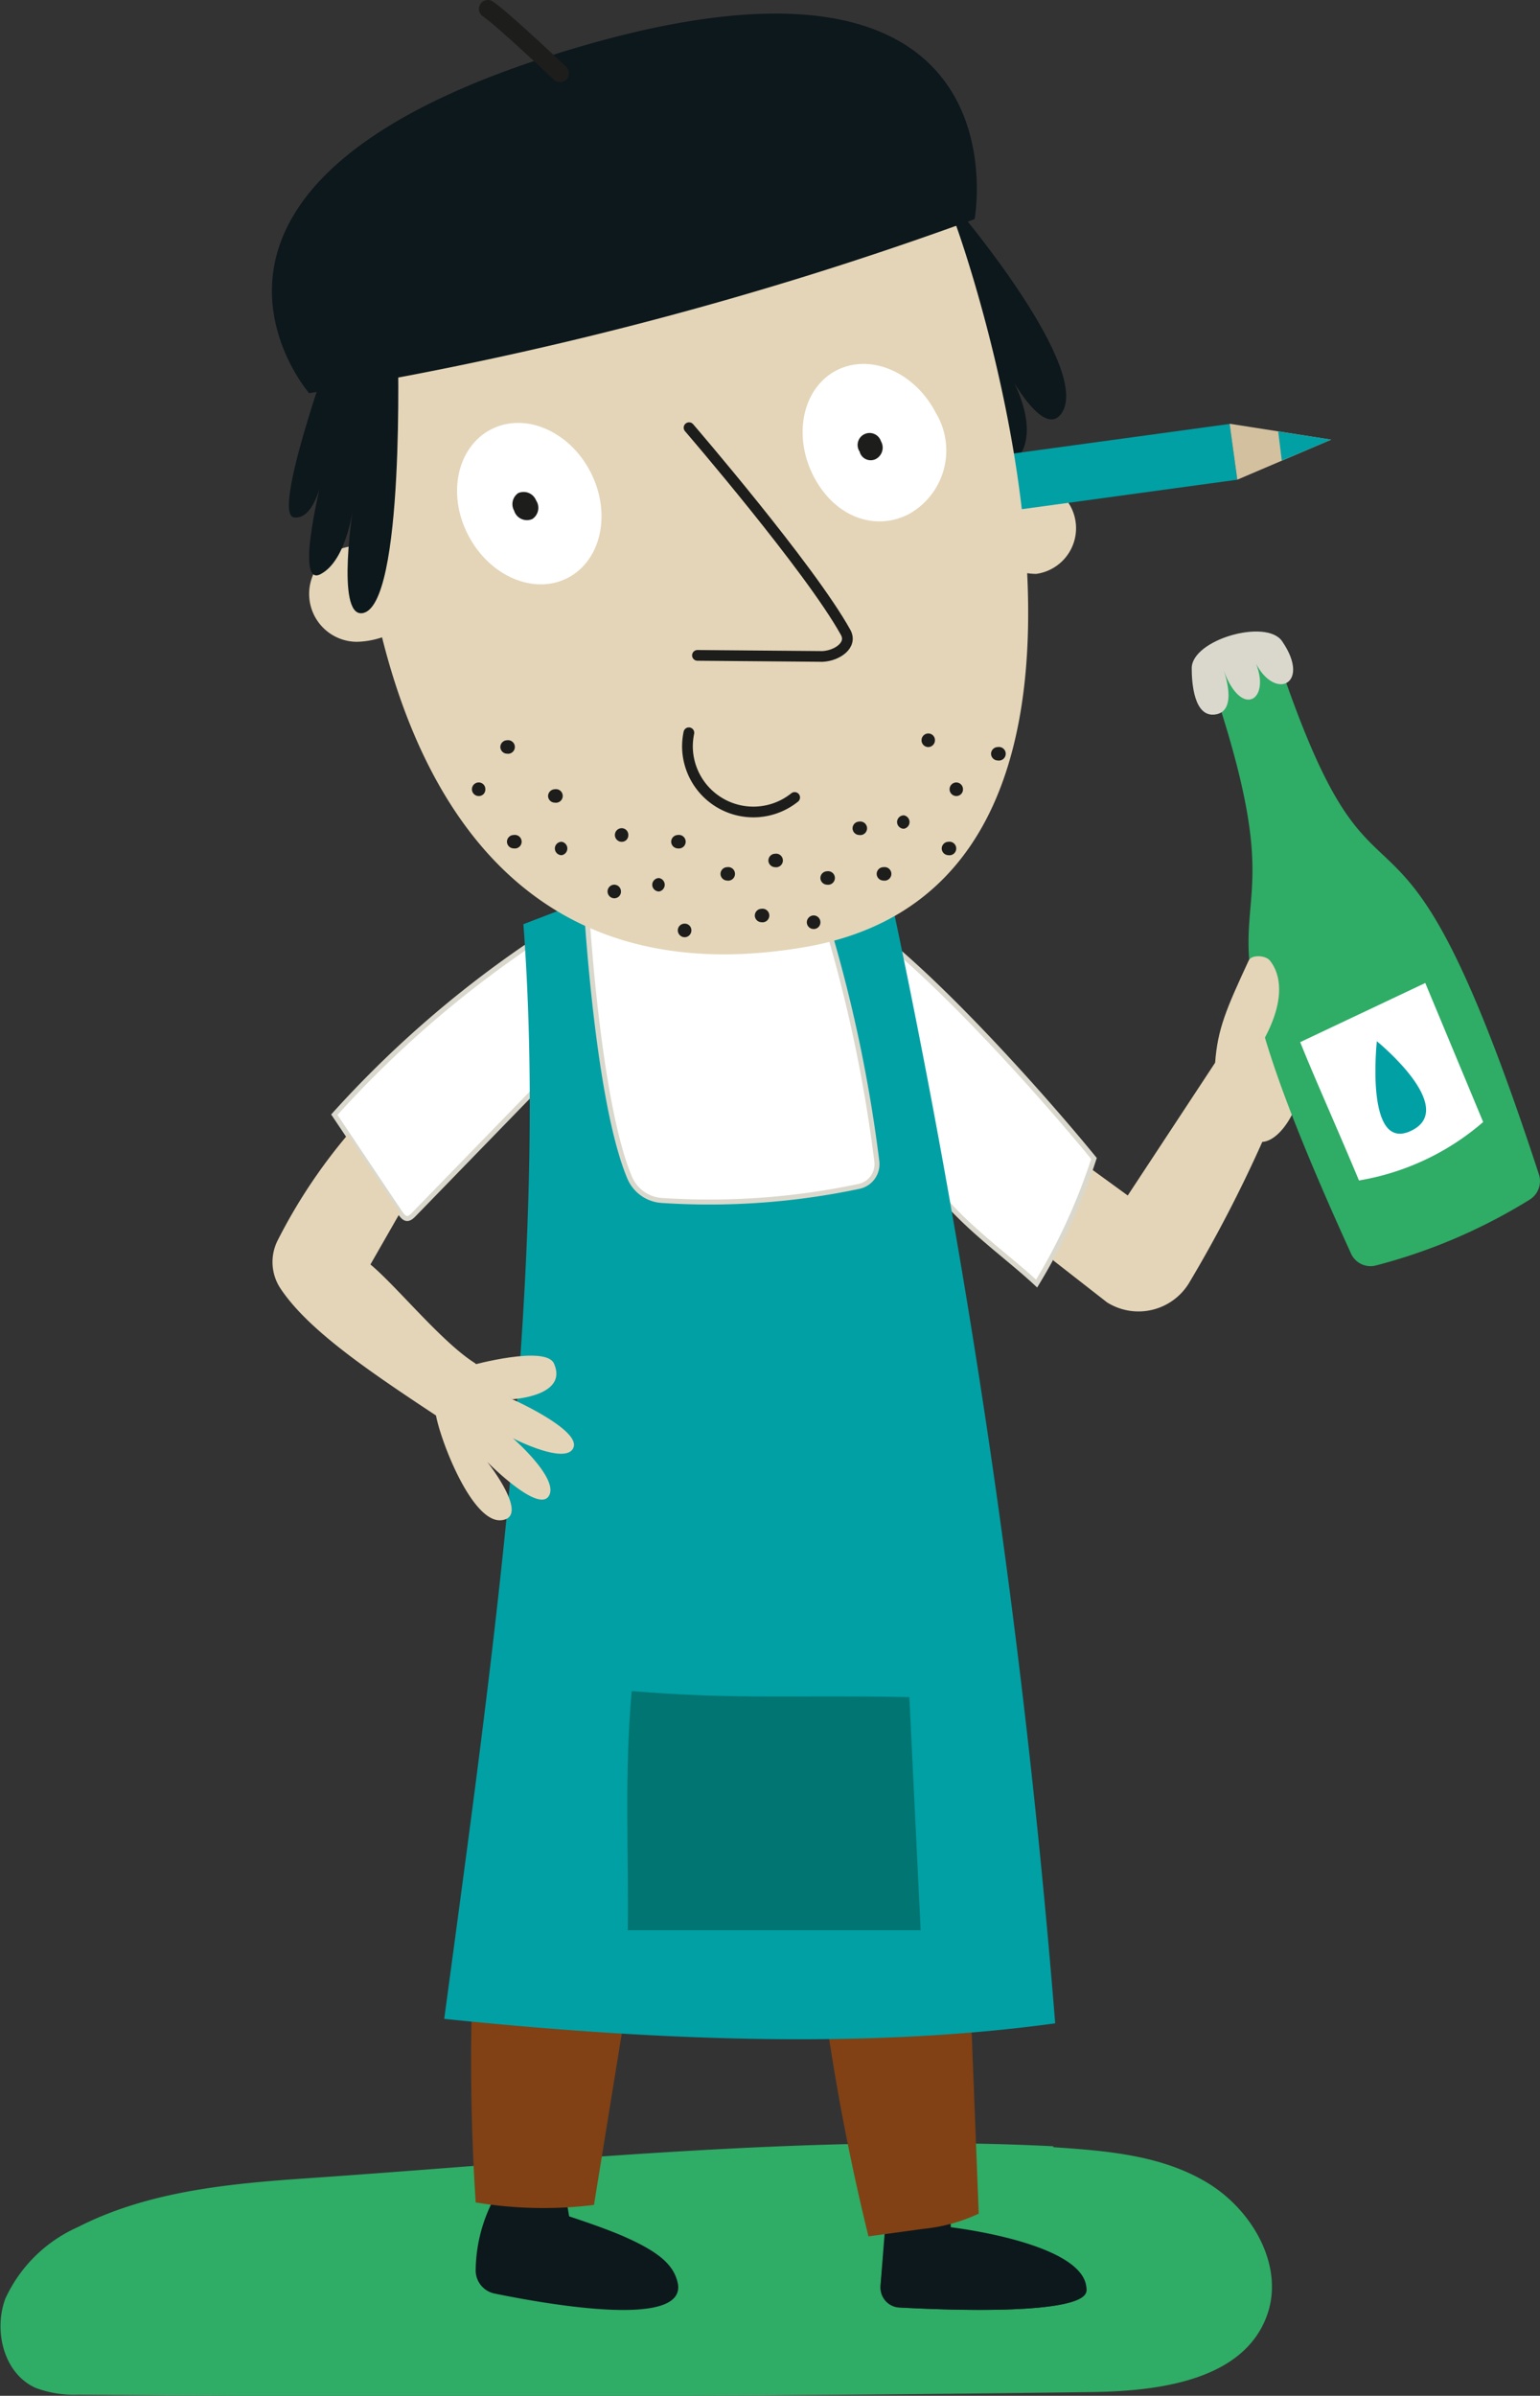 <svg xmlns="http://www.w3.org/2000/svg" viewBox="0 0 86.18 134.05"><rect x="0" y="0" width="86.18" height="134.05" fill="#333333" stroke="none"/><defs><style>.cls-1{fill:#2fac66;}.cls-2{fill:#e4d5b8;}.cls-3{fill:#fff;}.cls-11,.cls-13,.cls-4{fill:none;stroke-linecap:round;}.cls-4{stroke:#dad8cc;stroke-width:0.28px;}.cls-5{fill:#1d1d1b;}.cls-6{fill:#0d181c;}.cls-7{fill:#814114;}.cls-8{fill:#00a0a4;}.cls-9{fill:#007572;}.cls-10{fill:#dad8cc;}.cls-11,.cls-13{stroke:#1d1d1b;}.cls-11{stroke-width:0.6px;}.cls-12{fill:#d3c09f;}</style></defs><g id="Capa_2" data-name="Capa 2"><g id="Capa_1-2" data-name="Capa 1"><path class="cls-1" d="M58.93,120.14c3,.2,6.08.44,8.65,2s4.37,4.78,3.27,7.55c-1.37,3.49-6,4.1-9.71,4.15q-28.38.39-56.75.15A6.16,6.16,0,0,1,2,133.61c-1.77-.78-2.38-3.17-1.7-5a8.06,8.06,0,0,1,4.06-4c3.91-2,8.43-2.43,12.82-2.73,13.6-.93,28.17-2.49,41.78-1.79"/><path class="cls-2" d="M68,59.46l-4.89,7.43-2.85-2.07c-2.39.75-1.95,3.42-1.31,5.71l3,2.34a3.31,3.31,0,0,0,4.57-1.05,75.46,75.46,0,0,0,4.12-7.93c1.73-.09,4.07-5.47.24-8.33"/><path class="cls-3" d="M49.33,52.44c4.21,3.4,9.7,9.69,11.89,12.38a33.22,33.22,0,0,1-3.21,7c-2.14-2-5.21-3.93-6.91-7.21-1.46-3.67-2.59-7.94-1.77-12.17"/><path class="cls-4" d="M49.33,52.44c4.21,3.4,9.7,9.69,11.89,12.38a33.22,33.22,0,0,1-3.21,7c-2.14-2-5.21-3.93-6.91-7.21C49.64,60.94,48.51,56.67,49.33,52.44Z"/><path class="cls-3" d="M29.42,53a60.1,60.1,0,0,0-10.71,9.37l3.64,5.43c.28.42.46.52.81.15l8.52-8.77s1.65-3.6-2.26-6.18"/><path class="cls-4" d="M29.42,53a60.1,60.1,0,0,0-10.71,9.37l3.64,5.43c.28.42.46.52.81.15l8.52-8.77S33.33,55.6,29.42,53Z"/><path class="cls-5" d="M49.65,123.66l-.37,4.27a1.1,1.1,0,0,0,1,1.18c2.91.16,10.43.42,10.52-.93.11-1.68-7.59-3.19-7.59-3.19l-.11-1.8a3.82,3.82,0,0,0-3.48.47"/><path class="cls-6" d="M49.65,123.14l-.37,4.67a1.16,1.16,0,0,0,1,1.29c2.91.17,10.52.46,10.52-1,0-2.6-7.59-3.48-7.59-3.48l-.11-2a3.58,3.58,0,0,0-3.48.5"/><path class="cls-6" d="M28.4,121.84A8.72,8.72,0,0,0,26.62,127a1.32,1.32,0,0,0,1.06,1.33c2.9.59,10.76,2,10.25-.58-.22-1-1-1.7-2.83-2.53-.9-.41-2.14-.84-3.25-1.21-.17-1-.33-2-.33-2a3,3,0,0,0-3.12-.14"/><path class="cls-7" d="M35.93,106.78l-2.69,16.59a22.91,22.91,0,0,1-6.62-.14,121,121,0,0,1,.08-16.89s3.94-2,9.23.44"/><path class="cls-7" d="M54.13,107.41l.64,16.45a9.52,9.52,0,0,1-3.11.85l-3.06.42a126.07,126.07,0,0,1-3-17.34,11.86,11.86,0,0,1,8.53-.38"/><path class="cls-8" d="M49.7,49.5l-17,.9-3.41,1.31c1.45,19.48-1.83,41.84-4.43,61.25,12.63,1.31,24.26,1.62,34.19.25A491.1,491.1,0,0,0,49.7,49.5"/><path class="cls-9" d="M50.89,95l.63,13L35.13,108c.06-4.33-.2-8.67.22-13.38,5.91.49,9.32.21,15.54.34"/><path class="cls-3" d="M46.2,51.49A80.53,80.53,0,0,1,49.07,65a1.27,1.27,0,0,1-1,1.38,40.37,40.37,0,0,1-11,.79,2.1,2.1,0,0,1-1.83-1.27c-1.44-3.41-2.23-11.21-2.54-17Z"/><path class="cls-4" d="M46.2,51.49A80.53,80.53,0,0,1,49.07,65a1.27,1.27,0,0,1-1,1.38,40.37,40.37,0,0,1-11,.79,2.1,2.1,0,0,1-1.83-1.27c-1.44-3.41-2.23-11.21-2.54-17Z"/><path class="cls-1" d="M85.59,67.13a31.21,31.21,0,0,1-8.65,3.69,1.2,1.2,0,0,1-1.34-.69C64.72,46.27,73.9,56,67.7,37.85l3.64-1.52C77.41,54.71,77.71,40,86.12,65.71a1.22,1.22,0,0,1-.53,1.42"/><path class="cls-10" d="M66.69,37.39c0,.73.1,2.81,1.36,2.58s.43-2.45.43-2.45c1.06,2.88,2.84,1.5,1.62-.79,1.05,2.62,3.37,1.65,1.65-.85-.88-1.29-5.06-.09-5.06,1.51"/><path class="cls-3" d="M79.76,55l-7,3.31c.8,2,1.95,4.54,3.29,7.74A14.19,14.19,0,0,0,83,62.78Z"/><path class="cls-3" d="M77.19,58.26s4.58,3.71,2,5-2-5-2-5"/><path class="cls-8" d="M77.05,58.26s4.57,3.71,1.94,5-1.94-5-1.94-5"/><path class="cls-2" d="M28.67,78.29S32.5,80,32.09,81s-3.38-.52-3.38-.52,2.61,2.27,2,3.23-3.44-1.91-3.44-1.91,2.43,3.07.8,3.26-3.4-4.39-3.67-5.86c-3.91-2.58-7.21-4.84-8.72-7.13a2.68,2.68,0,0,1-.14-2.67,30.47,30.47,0,0,1,3.92-5.91s2.87,4.31,2.93,4.36l-1.66,2.9c1.46,1.21,4,4.36,5.85,5.52"/><path class="cls-2" d="M68,59.46c.14-1.89.62-3,1.88-5.72.16-.34.94-.29,1.18,0,.6.73.94,2.24-.46,4.65"/><path class="cls-2" d="M26.39,76.39s4.14-1.14,4.61-.1c.82,1.83-2.33,2-2.33,2"/><path class="cls-2" d="M53.38,29.53c0,1.43,3.2,2.58,4.61,2.58A2.58,2.58,0,0,0,58,27c-1.41,0-4.61,1.15-4.61,2.58"/><path class="cls-6" d="M49.32,15.22s3.46,9.83,4.6,8.77-.36-3.45-.36-3.45,3,6.5,3.73,4.52-1.11-4.65-1.11-4.65,2.11,4.21,3.2,2.75c1.81-2.43-5.64-11.27-5.64-11.27Z"/><rect class="cls-8" x="56.4" y="24.56" width="12.68" height="3.15" transform="translate(-2.96 8.75) rotate(-7.79)"/><path class="cls-2" d="M20,30.53l.42,0a54.71,54.71,0,0,1-.53-9.26L35.1,9.42l18.41,3.21S66.84,49.28,45,53c-15.17,2.57-21.23-7.79-23.62-17.34a4.77,4.77,0,0,1-1.4.25,2.68,2.68,0,1,1,0-5.36"/><path class="cls-11" d="M38.56,23.93s6.77,7.86,8.76,11.45c.4.71-.47,1.31-1.29,1.35l-7-.06"/><path class="cls-3" d="M26.2,29.94c1.18,2.29,3.67,3.37,5.56,2.4s2.47-3.62,1.29-5.92-3.66-3.37-5.56-2.4S25,27.64,26.2,29.94"/><path class="cls-5" d="M28.79,28.63a.75.75,0,0,0,1,.41A.75.75,0,0,0,30,28a.75.75,0,0,0-1-.41.75.75,0,0,0-.22,1"/><path class="cls-3" d="M45.52,26.63c1.18,2.3,3.44,3.11,5.33,2.14a4.07,4.07,0,0,0,1.53-5.65c-1.18-2.3-3.67-3.37-5.56-2.4s-2.47,3.61-1.3,5.91"/><path class="cls-5" d="M48.12,25.32a.64.64,0,0,0,.88.37.72.72,0,0,0,.3-1,.67.67,0,1,0-1.18.6"/><path class="cls-11" d="M38.55,41a3.87,3.87,0,0,0-.08.77,3.69,3.69,0,0,0,6,2.85"/><polygon class="cls-12" points="68.81 23.71 74.49 24.6 69.24 26.84 68.81 23.71"/><path class="cls-5" d="M26.41,44.17a.38.38,0,0,0,.38.37.36.36,0,0,0,.37-.37.37.37,0,0,0-.37-.39.38.38,0,0,0-.38.39"/><path class="cls-5" d="M28,41.8a.38.38,0,0,0,.37.37.38.38,0,1,0,0-.75.38.38,0,0,0-.37.38"/><path class="cls-5" d="M51.57,41.42a.38.38,0,0,0,.37.38.38.38,0,0,0,.38-.38.37.37,0,0,0-.38-.38.38.38,0,0,0-.37.38"/><path class="cls-5" d="M55.46,42.18a.38.38,0,0,0,.38.37.38.38,0,1,0,0-.75.38.38,0,0,0-.38.38"/><path class="cls-5" d="M30.67,44.54a.38.38,0,0,0,.38.37.38.38,0,1,0,0-.75.39.39,0,0,0-.38.38"/><path class="cls-5" d="M28.37,47.1a.38.38,0,0,0,.38.37.38.38,0,1,0,0-.75.38.38,0,0,0-.38.38"/><path class="cls-5" d="M31.05,47.48a.38.38,0,0,0,.38.37.38.38,0,0,0,0-.75.38.38,0,0,0-.38.38"/><path class="cls-5" d="M34,49.89a.38.38,0,0,0,.37.37.37.37,0,0,0,.38-.37.38.38,0,0,0-.38-.39.38.38,0,0,0-.37.39"/><path class="cls-5" d="M34.41,46.73a.38.38,0,0,0,.38.37.36.36,0,0,0,.37-.37.37.37,0,0,0-.37-.39.38.38,0,0,0-.38.39"/><path class="cls-5" d="M36.5,49.51a.38.38,0,0,0,.38.37.38.38,0,0,0,0-.75.38.38,0,0,0-.38.38"/><path class="cls-5" d="M40.32,48.9a.38.38,0,0,0,.37.37.38.38,0,1,0,0-.75.38.38,0,0,0-.37.38"/><path class="cls-5" d="M42.24,51.23a.38.38,0,0,0,.37.37.38.38,0,1,0,0-.75.38.38,0,0,0-.37.38"/><path class="cls-5" d="M43,48.15a.38.38,0,0,0,.37.37.38.38,0,1,0,0-.75.38.38,0,0,0-.37.38"/><path class="cls-5" d="M53.14,44.17a.38.38,0,0,0,.37.37.37.37,0,0,0,.38-.37.38.38,0,0,0-.38-.39.38.38,0,0,0-.37.39"/><path class="cls-5" d="M37.56,47.1a.38.38,0,0,0,.37.37.38.38,0,1,0,0-.75.38.38,0,0,0-.37.38"/><path class="cls-5" d="M45.91,49.13a.38.38,0,0,0,.37.37.38.38,0,1,0,0-.75.38.38,0,0,0-.37.38"/><path class="cls-5" d="M45.15,51.61a.38.38,0,0,0,.38.37.37.37,0,0,0,.38-.37.38.38,0,0,0-.38-.39.39.39,0,0,0-.38.39"/><path class="cls-5" d="M49.06,48.9a.38.38,0,0,0,.38.37.38.38,0,1,0,0-.75.38.38,0,0,0-.38.38"/><path class="cls-5" d="M47.71,46.35a.38.38,0,0,0,.37.37.38.38,0,1,0,0-.75.38.38,0,0,0-.37.38"/><path class="cls-5" d="M52.7,47.48a.38.38,0,0,0,.37.37.38.38,0,1,0,0-.75.38.38,0,0,0-.37.38"/><path class="cls-5" d="M50.2,46a.38.38,0,0,0,.38.37.38.38,0,0,0,0-.75.38.38,0,0,0-.38.38"/><path class="cls-5" d="M37.93,52.06a.39.39,0,0,0,.38.38.38.38,0,0,0,.38-.38.37.37,0,0,0-.38-.38.38.38,0,0,0-.38.38"/><path class="cls-6" d="M54.54,12.26A203.94,203.94,0,0,1,17.3,22S7.08,10.22,31.92,2.77C57.72-5,54.54,12.26,54.54,12.26"/><polygon class="cls-8" points="71.53 24.14 74.49 24.6 71.73 25.77 71.53 24.14"/><path class="cls-6" d="M18.45,19.78s-3.24,9-2,9.17,1.66-2.55,1.66-2.55-1.7,6.51-.18,5.73,1.85-3.88,1.85-3.88-1,6.23.48,6.06c2.43-.26,2-15,2-15Z"/><path class="cls-13" d="M31.34,4.1S28.07,1,27.3.5"/></g></g></svg>